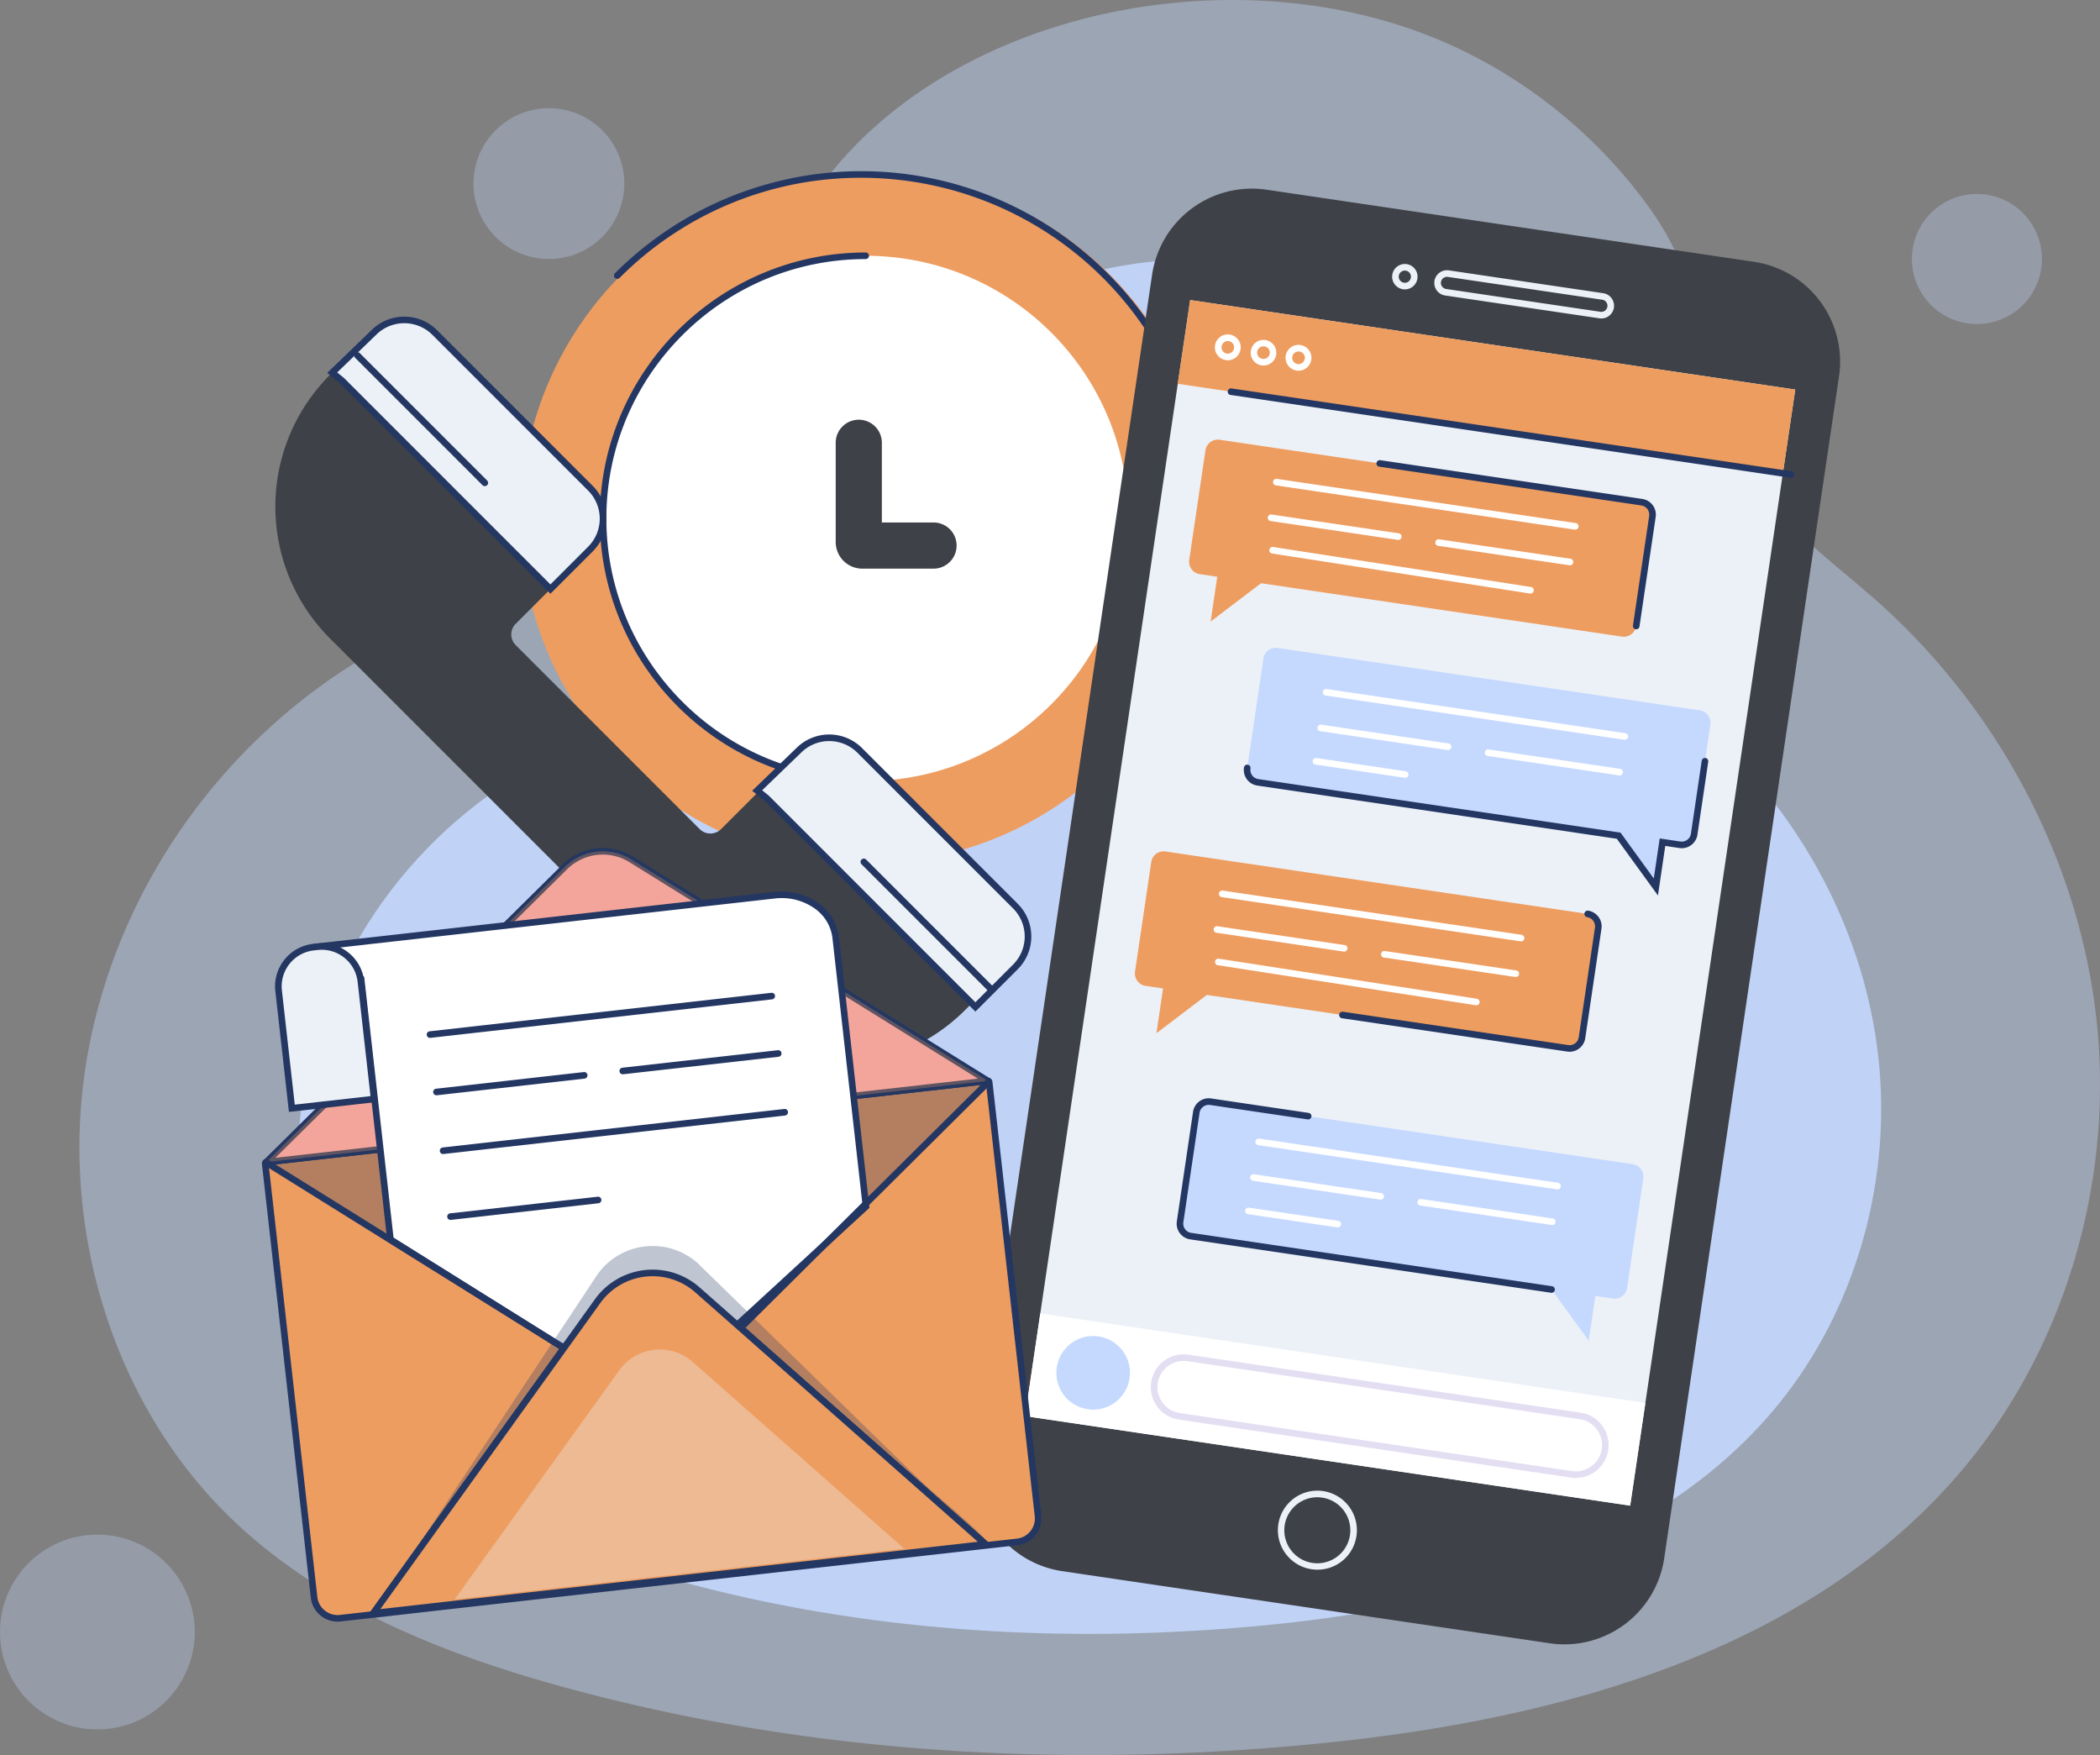 <svg xmlns="http://www.w3.org/2000/svg" width="1153.383" height="963.799" viewBox="0 0 1153.383 963.799">
  <rect x="0" y="0" width="1153.383" height="963.799" fill="#808080" stroke="none"/>
  <g id="Group_25" data-name="Group 25" transform="translate(68.68 -129.098)">
    <g id="Group_5" data-name="Group 5" transform="translate(-68.68 129.098)">
      <g id="Group_2" data-name="Group 2" transform="translate(43.627)" opacity="0.41">
        <g id="Group_1" data-name="Group 1">
          <path id="Path_1" data-name="Path 1" d="M1052.557,744.225a331.488,331.488,0,0,0-1.518-56.5c-9.975-88.04-55.143-171.059-121.621-229.633-23.718-20.9-50.7-39.619-66.137-67.205C837.289,344.434,839.259,291.044,807,245.177c-32.3-45.922-79.361-81.734-132.44-100.123C516.3,90.218,294.735,179.5,314.686,370.177c.072.681.149,1.677.235,2.938,2.651,39.6-28.434,72.906-68,73.845C100.91,450.422-24.778,563-51.669,705.6c-17.3,91.705,11.022,192.227,78.108,257.1,50.076,48.424,117.263,75.029,184.483,93.31,134.776,36.656,276.605,44.339,415.572,30.321,130.086-13.119,267.3-50.514,351.428-150.594C1022.8,882.352,1048.511,813.89,1052.557,744.225Z" transform="translate(56.635 -129.098)" fill="#c5d9ff"/>
        </g>
      </g>
      <g id="Group_4" data-name="Group 4" transform="translate(163.822 142.229)" opacity="0.88">
        <g id="Group_3" data-name="Group 3">
          <path id="Path_2" data-name="Path 2" d="M845.471,650.246a259.538,259.538,0,0,0-1.188-44.259c-7.817-68.969-43.2-134-95.277-179.89-18.578-16.372-39.717-31.038-51.807-52.648-20.364-36.392-18.821-78.217-44.092-114.148a213.765,213.765,0,0,0-103.753-78.438c-123.975-42.955-297.545,26.989-281.919,176.359.058.536.12,1.315.185,2.3,2.075,31.027-22.276,57.114-53.267,57.849C99.968,420.087,1.508,508.276-19.563,619.986-33.109,691.828-10.924,770.573,41.63,821.4c39.228,37.938,91.861,58.78,144.52,73.1C291.732,923.21,402.838,929.227,511.7,918.248,613.606,907.972,721.1,878.676,787,800.275,822.159,758.45,842.3,704.821,845.471,650.246Z" transform="translate(23.452 -168.365)" fill="#c5d9ff"/>
        </g>
      </g>
      <circle id="Ellipse_1" data-name="Ellipse 1" cx="35.71" cy="35.71" r="35.71" transform="translate(1042.79 168.736) rotate(-76.66)" fill="#c5d9ff" opacity="0.31"/>
      <circle id="Ellipse_2" data-name="Ellipse 2" cx="41.409" cy="41.409" r="41.409" transform="translate(242.91 100.821) rotate(-45)" fill="#c5d9ff" opacity="0.31"/>
      <circle id="Ellipse_3" data-name="Ellipse 3" cx="53.48" cy="53.48" r="53.48" transform="translate(0 842.752)" fill="#c5d9ff" opacity="0.31"/>
    </g>
    <g id="Group_7" data-name="Group 7" transform="translate(217.236 223.107)">
      <g id="Group_6" data-name="Group 6" transform="translate(0)">
        <circle id="Ellipse_4" data-name="Ellipse 4" cx="189.547" cy="189.547" r="189.547" transform="translate(0 1.152)" fill="#ee9d60"/>
        <path id="Path_3" data-name="Path 3" d="M294.288,482.255a1.813,1.813,0,0,1-1.282-3.093A187.738,187.738,0,0,0,160.258,158.674,186.525,186.525,0,0,0,27.506,213.662a1.811,1.811,0,0,1-2.561-2.561,191.354,191.354,0,0,1,270.621,0,191.354,191.354,0,0,1,0,270.621A1.793,1.793,0,0,1,294.288,482.255Z" transform="translate(26.873 -155.052)" fill="#243762"/>
        <circle id="Ellipse_5" data-name="Ellipse 5" cx="144.24" cy="144.24" r="144.24" transform="translate(45.308 46.459)" fill="#fff"/>
        <path id="Path_4" data-name="Path 4" d="M168.314,459.482c-80.535,0-146.049-65.521-146.049-146.052S87.779,167.378,168.314,167.378a1.811,1.811,0,0,1,0,3.622C89.778,171,25.887,234.895,25.887,313.43S89.778,455.86,168.314,455.86a1.811,1.811,0,0,1,0,3.622Z" transform="translate(21.233 -122.731)" fill="#243762"/>
        <path id="Path_5" data-name="Path 5" d="M111.879,274.438H72.64a14.618,14.618,0,0,1-14.6-14.6v-54.4a12.678,12.678,0,1,1,25.355,0v43.643h28.485a12.678,12.678,0,0,1,0,25.355Z" transform="translate(115.038 -56.171)" fill="#3e4147"/>
      </g>
    </g>
    <g id="Group_12" data-name="Group 12" transform="translate(82.546 302.979)">
      <path id="Path_6" data-name="Path 6" d="M3.027,352.494,207.214,556.678a102.275,102.275,0,0,0,144.639,0l24.41-24.41a23.6,23.6,0,0,0,0-33.378l-83.32-83.324a23.606,23.606,0,0,0-33.378,0L217.9,457.228a8.343,8.343,0,0,1-11.8,0L105.062,356.185a8.233,8.233,0,0,1,0-11.645l41.082-41.082a23.606,23.606,0,0,0,0-33.378L60.568,184.5a23.6,23.6,0,0,0-33.085-.29L4.3,206.6A102.28,102.28,0,0,0,3.027,352.494Z" transform="translate(26.929 -175.828)" fill="#3e4147"/>
      <g id="Group_8" data-name="Group 8" transform="translate(28.493)">
        <path id="Path_7" data-name="Path 7" d="M-13.186,210.716,101.545,325.451l3.934-3.934,18.06-18.06a23.606,23.606,0,0,0,0-33.378L37.962,184.5a23.6,23.6,0,0,0-33.085-.29L-18.308,206.6Z" transform="translate(21.043 -175.828)" fill="#ecf1f7"/>
        <path id="Path_8" data-name="Path 8" d="M103.525,329.284-12.42,213.342-19.063,208,5.6,184.184a25.538,25.538,0,0,1,35.62.312L126.8,270.072a25.442,25.442,0,0,1,0,35.942ZM-13.59,207.753l3.662,2.959L103.525,324.162l20.711-20.708a21.8,21.8,0,0,0,0-30.821L38.659,187.056a21.89,21.89,0,0,0-30.546-.264Z" transform="translate(19.063 -177.103)" fill="#243762"/>
      </g>
      <g id="Group_9" data-name="Group 9" transform="translate(261.889 229.465)">
        <path id="Path_9" data-name="Path 9" d="M51.247,274.068,165.982,388.8l3.934-3.934,18.056-18.056a23.6,23.6,0,0,0,0-33.378L102.4,247.854a23.6,23.6,0,0,0-33.085-.29L46.129,269.953Z" transform="translate(-43.391 -239.178)" fill="#ecf1f7"/>
        <path id="Path_10" data-name="Path 10" d="M167.965,392.635,52.02,276.691l-6.647-5.335,24.663-23.819a25.539,25.539,0,0,1,35.624.312l85.577,85.577a25.412,25.412,0,0,1,0,35.939ZM50.846,271.1l3.666,2.959L167.965,387.514,188.676,366.8a21.792,21.792,0,0,0,0-30.817L103.1,250.408a21.9,21.9,0,0,0-30.549-.264Z" transform="translate(-45.373 -240.454)" fill="#243762"/>
      </g>
      <g id="Group_10" data-name="Group 10" transform="translate(43.325 19.548)">
        <line id="Line_1" data-name="Line 1" x2="69.909" y2="69.909" transform="translate(1.811 1.812)" fill="#ecf1f7"/>
        <path id="Path_11" data-name="Path 11" d="M56.75,256.033a1.806,1.806,0,0,1-1.279-.532l-69.907-69.907a1.806,1.806,0,0,1,0-2.561,1.806,1.806,0,0,1,2.561,0L58.033,252.94a1.813,1.813,0,0,1-1.282,3.093Z" transform="translate(14.968 -182.5)" fill="#243762"/>
      </g>
      <g id="Group_11" data-name="Group 11" transform="translate(321.405 297.628)">
        <line id="Line_2" data-name="Line 2" x2="69.909" y2="69.909" transform="translate(1.812 1.813)" fill="#ecf1f7"/>
        <path id="Path_12" data-name="Path 12" d="M133.526,332.805a1.808,1.808,0,0,1-1.282-.532L62.336,262.365A1.811,1.811,0,0,1,64.9,259.8L134.8,329.712a1.813,1.813,0,0,1-1.279,3.093Z" transform="translate(-61.804 -259.272)" fill="#243762"/>
      </g>
    </g>
    <g id="Group_15" data-name="Group 15" transform="translate(467.481 232.678)">
      <path id="Path_13" data-name="Path 13" d="M394.309,956.517,126.64,916.927a55.4,55.4,0,0,1-46.693-62.909l96-649.023a55.4,55.4,0,0,1,62.906-46.7l267.669,39.59a55.4,55.4,0,0,1,46.7,62.909l-96,649.023A55.4,55.4,0,0,1,394.309,956.517Z" transform="translate(-79.343 -157.694)" fill="#3e4147"/>
      <rect id="Rectangle_1" data-name="Rectangle 1" width="619.563" height="335.941" transform="translate(26.856 674.093) rotate(-81.586)" fill="#ecf1f7"/>
      <rect id="Rectangle_2" data-name="Rectangle 2" width="46.49" height="335.941" transform="translate(110.707 107.188) rotate(-81.586)" fill="#ee9d60"/>
      <path id="Path_14" data-name="Path 14" d="M146.793,398.485a21.691,21.691,0,1,1,21.443-18.516A21.591,21.591,0,0,1,146.793,398.485Zm-.054-39.76a18.126,18.126,0,1,0,2.688.2A18.223,18.223,0,0,0,146.739,358.724Z" transform="translate(40.608 359.926)" fill="#ecf1f7"/>
      <path id="Path_15" data-name="Path 15" d="M149.392,183.074a7.04,7.04,0,0,1-1.025-.076,6.973,6.973,0,1,1,7.922-5.879h0A6.99,6.99,0,0,1,149.392,183.074Zm-.011-10.327a3.352,3.352,0,1,0,3.322,3.843h0a3.358,3.358,0,0,0-2.822-3.807A3.38,3.38,0,0,0,149.381,172.747Z" transform="translate(86.032 -127.733)" fill="#ecf1f7"/>
      <path id="Path_16" data-name="Path 16" d="M240.582,196.559a7.169,7.169,0,0,1-1.04-.076l-84.784-12.54a6.975,6.975,0,0,1,2.043-13.8l84.784,12.54a6.976,6.976,0,0,1-1,13.876Zm-84.805-22.87a3.354,3.354,0,0,0-.485,6.672L240.075,192.9a3.349,3.349,0,0,0,3.807-2.825,3.361,3.361,0,0,0-2.829-3.807l-84.783-12.54A3.759,3.759,0,0,0,155.777,173.688Z" transform="translate(102.792 -125.251)" fill="#ecf1f7"/>
      <path id="Path_17" data-name="Path 17" d="M358.881,330.472,127.057,296.185a6.9,6.9,0,0,0-7.846,5.821l-8.9,60.146A6.909,6.909,0,0,0,116.14,370l198.2,29.314,20.418,28.162,3.64-24.605,9.57,1.416a6.912,6.912,0,0,0,7.846-5.824l8.892-60.142A6.9,6.9,0,0,0,358.881,330.472Z" transform="translate(1.673 205.249)" fill="#c5d9ff"/>
      <path id="Path_18" data-name="Path 18" d="M315.653,402.441a1.674,1.674,0,0,1-.268-.022L117.185,373.1a8.715,8.715,0,0,1-7.349-9.9l8.9-60.142a8.691,8.691,0,0,1,9.9-7.349l53.572,7.929a1.809,1.809,0,1,1-.529,3.579L128.1,299.29a5.124,5.124,0,0,0-5.788,4.3l-8.9,60.138a5.095,5.095,0,0,0,4.3,5.788l198.2,29.321a1.81,1.81,0,0,1-.264,3.6Z" transform="translate(0.36 203.93)" fill="#243762"/>
      <path id="Path_19" data-name="Path 19" d="M369.058,261.671,137.233,227.383a6.908,6.908,0,0,0-7.846,5.821l-8.9,60.146a6.91,6.91,0,0,0,5.824,7.846l198.2,29.314,20.418,28.162,3.637-24.6,9.57,1.413a6.908,6.908,0,0,0,7.846-5.821l8.9-60.146A6.91,6.91,0,0,0,369.058,261.671Z" transform="translate(28.356 24.843)" fill="#c5d9ff"/>
      <path id="Path_20" data-name="Path 20" d="M347.385,319.512,324.8,288.369,127.361,259.163a8.725,8.725,0,0,1-7.349-9.9,1.811,1.811,0,1,1,3.582.529,5.095,5.095,0,0,0,4.3,5.788l198.954,29.426L345.1,310.192l3.253-22,11.363,1.681a5.093,5.093,0,0,0,5.785-4.3l5.919-40.007a1.811,1.811,0,1,1,3.582.529l-5.919,40.01a8.713,8.713,0,0,1-9.9,7.349l-7.777-1.152Z" transform="translate(27.046 68.665)" fill="#243762"/>
      <path id="Path_21" data-name="Path 21" d="M120.223,258.243l231.824,34.291a6.91,6.91,0,0,1,5.824,7.846l-8.9,60.142a6.91,6.91,0,0,1-7.846,5.824l-198.2-29.318-27.695,21.048,3.64-24.605-9.57-1.416a6.91,6.91,0,0,1-5.824-7.846l8.9-60.142A6.91,6.91,0,0,1,120.223,258.243Z" transform="translate(-16.247 105.763)" fill="#ee9d60"/>
      <path id="Path_22" data-name="Path 22" d="M260.946,344.666a8.691,8.691,0,0,1-1.3-.1l-123.722-18.3a1.809,1.809,0,1,1,.529-3.579l123.722,18.3a5.095,5.095,0,0,0,5.788-4.3l8.9-60.146a5.1,5.1,0,0,0-4.3-5.788,1.811,1.811,0,0,1,.529-3.582,8.733,8.733,0,0,1,7.353,9.9l-8.9,60.142a8.728,8.728,0,0,1-8.606,7.447Z" transform="translate(64.97 129.33)" fill="#243762"/>
      <rect id="Rectangle_3" data-name="Rectangle 3" width="57.004" height="335.941" transform="translate(26.856 674.093) rotate(-81.586)" fill="#fff"/>
      <path id="Path_23" data-name="Path 23" d="M131.712,354.823a20.214,20.214,0,1,1-17.039-22.953A20.213,20.213,0,0,1,131.712,354.823Z" transform="translate(-47.469 298.44)" fill="#c5d9ff"/>
      <path id="Path_24" data-name="Path 24" d="M339.235,402.333a17.72,17.72,0,0,1-2.648-.2L121.218,370.281a18.022,18.022,0,1,1,5.274-35.656l215.369,31.857a18.023,18.023,0,0,1-2.626,35.852Zm-2.119-3.778a14.4,14.4,0,0,0,13.67-22.83,14.281,14.281,0,0,0-9.454-5.662L125.96,338.2a14.4,14.4,0,1,0-4.213,28.492Z" transform="translate(-9.9 305.712)" fill="#af9cda" opacity="0.33"/>
      <path id="Path_25" data-name="Path 25" d="M122.63,193.986a7.307,7.307,0,0,1-1.043-.076A7.092,7.092,0,0,1,118.4,181.2a7.011,7.011,0,0,1,5.267-1.318,7.094,7.094,0,0,1,5.977,8.052h0A7.1,7.1,0,0,1,122.63,193.986Zm-.011-10.562a3.471,3.471,0,0,0-.5,6.9,3.483,3.483,0,0,0,3.941-2.927h0a3.469,3.469,0,0,0-2.927-3.937A3.514,3.514,0,0,0,122.62,183.423Z" transform="translate(15.553 -99.731)" fill="#fff"/>
      <path id="Path_26" data-name="Path 26" d="M128.053,194.784A6.884,6.884,0,0,1,127,194.7a7.038,7.038,0,1,1,1.054.08Zm-.018-10.562a3.472,3.472,0,0,0-3.43,2.963,3.469,3.469,0,1,0,6.864,1.014h0a3.461,3.461,0,0,0-3.434-3.977Z" transform="translate(29.744 -97.628)" fill="#fff"/>
      <path id="Path_27" data-name="Path 27" d="M133.351,195.569a7.293,7.293,0,0,1-1.043-.076,7.1,7.1,0,1,1,1.043.076Zm-.011-10.562a3.471,3.471,0,0,0-.5,6.9,3.471,3.471,0,1,0,.5-6.9Z" transform="translate(43.665 -95.57)" fill="#fff"/>
      <path id="Path_28" data-name="Path 28" d="M426.906,237.1a2.221,2.221,0,0,1-.268-.018l-307.621-45.5a1.811,1.811,0,0,1,.532-3.582l307.622,45.5a1.81,1.81,0,0,1-.264,3.6Z" transform="translate(20.634 -78.281)" fill="#243762"/>
      <path id="Path_29" data-name="Path 29" d="M287.63,329.619a1.66,1.66,0,0,1-.268-.022L123.228,305.322a1.811,1.811,0,0,1-1.529-2.054,1.786,1.786,0,0,1,2.057-1.525L287.89,326.019a1.81,1.81,0,0,1-.261,3.6Z" transform="translate(31.669 219.957)" fill="#fff"/>
      <path id="Path_30" data-name="Path 30" d="M192.55,321.08a1.654,1.654,0,0,1-.264-.022l-69.86-10.334a1.809,1.809,0,1,1,.532-3.579l69.857,10.334a1.81,1.81,0,0,1-.264,3.6Z" transform="translate(29.573 234.132)" fill="#fff"/>
      <path id="Path_31" data-name="Path 31" d="M170.975,323.059a1.678,1.678,0,0,1-.268-.022l-49.029-7.252a1.809,1.809,0,1,1,.529-3.579l49.033,7.251a1.81,1.81,0,0,1-.264,3.6Z" transform="translate(27.611 247.402)" fill="#fff"/>
      <path id="Path_32" data-name="Path 32" d="M220.272,325.176a1.7,1.7,0,0,1-.268-.018l-72.2-10.678a1.809,1.809,0,1,1,.532-3.579l72.2,10.674a1.81,1.81,0,0,1-.264,3.6Z" transform="translate(96.128 243.977)" fill="#fff"/>
      <g id="Group_13" data-name="Group 13" transform="translate(130.412 385.469)">
        <path id="Path_33" data-name="Path 33" d="M282.1,292.018a1.67,1.67,0,0,1-.268-.022L117.695,267.721a1.812,1.812,0,0,1-1.529-2.057,1.791,1.791,0,0,1,2.057-1.525l164.138,24.279a1.81,1.81,0,0,1-.264,3.6Z" transform="translate(-113.252 -264.115)" fill="#fff"/>
        <path id="Path_34" data-name="Path 34" d="M187.021,283.471a1.67,1.67,0,0,1-.268-.022l-69.86-10.33a1.809,1.809,0,1,1,.532-3.579l69.857,10.33a1.81,1.81,0,0,1-.261,3.6Z" transform="translate(-115.347 -249.935)" fill="#fff"/>
        <path id="Path_35" data-name="Path 35" d="M259.035,300.039a1.771,1.771,0,0,1-.279-.022L117.1,278.042a1.811,1.811,0,1,1,.554-3.579l141.655,21.976a1.811,1.811,0,0,1-.275,3.6Z" transform="translate(-114.774 -237.033)" fill="#fff"/>
        <path id="Path_36" data-name="Path 36" d="M214.739,287.576a1.706,1.706,0,0,1-.268-.022l-72.2-10.678a1.809,1.809,0,1,1,.532-3.579L215,283.976a1.81,1.81,0,0,1-.264,3.6Z" transform="translate(-48.792 -240.092)" fill="#fff"/>
      </g>
      <path id="Path_37" data-name="Path 37" d="M128.443,195.823l231.825,34.291a6.908,6.908,0,0,1,5.821,7.846l-8.9,60.142a6.91,6.91,0,0,1-7.846,5.824l-198.2-29.314-27.7,21.045,3.64-24.605-9.57-1.416a6.9,6.9,0,0,1-5.821-7.842l8.9-60.146A6.908,6.908,0,0,1,128.443,195.823Z" transform="translate(5.307 -57.911)" fill="#ee9d60"/>
      <path id="Path_38" data-name="Path 38" d="M282.71,291.754a2.233,2.233,0,0,1-.268-.018,1.811,1.811,0,0,1-1.525-2.057l8.9-60.142a5.1,5.1,0,0,0-4.3-5.788L141.581,202.457a1.812,1.812,0,0,1-1.529-2.057,1.841,1.841,0,0,1,2.057-1.525l143.937,21.291a8.72,8.72,0,0,1,7.349,9.9l-8.9,60.142A1.813,1.813,0,0,1,282.71,291.754Z" transform="translate(79.793 -49.752)" fill="#243762"/>
      <g id="Group_14" data-name="Group 14" transform="translate(160.183 159.381)">
        <path id="Path_39" data-name="Path 39" d="M290.315,229.594a2.274,2.274,0,0,1-.268-.018L125.914,205.3a1.811,1.811,0,1,1,.529-3.582L290.58,225.993a1.81,1.81,0,0,1-.264,3.6Z" transform="translate(-121.472 -201.696)" fill="#fff"/>
        <path id="Path_40" data-name="Path 40" d="M195.239,221.055a2.272,2.272,0,0,1-.268-.018L125.115,210.7a1.811,1.811,0,1,1,.529-3.582l69.86,10.33a1.812,1.812,0,0,1-.264,3.6Z" transform="translate(-123.567 -187.522)" fill="#fff"/>
        <path id="Path_41" data-name="Path 41" d="M267.254,237.617a1.841,1.841,0,0,1-.279-.022L125.32,215.62a1.815,1.815,0,0,1-1.514-2.068,1.834,1.834,0,0,1,2.068-1.51L267.53,234.017a1.811,1.811,0,0,1-.275,3.6Z" transform="translate(-122.994 -174.617)" fill="#fff"/>
        <path id="Path_42" data-name="Path 42" d="M222.958,225.157a1.632,1.632,0,0,1-.264-.022l-72.2-10.678a1.811,1.811,0,0,1,.532-3.582l72.2,10.678a1.812,1.812,0,0,1-.264,3.6Z" transform="translate(-57.012 -177.678)" fill="#fff"/>
      </g>
      <path id="Path_43" data-name="Path 43" d="M297.844,261.456a1.667,1.667,0,0,1-.264-.022L133.442,237.159a1.813,1.813,0,0,1,.532-3.586l164.134,24.279a1.812,1.812,0,0,1-.264,3.6Z" transform="translate(58.458 41.22)" fill="#fff"/>
      <path id="Path_44" data-name="Path 44" d="M202.769,252.915a2.286,2.286,0,0,1-.268-.018l-69.857-10.334a1.811,1.811,0,1,1,.529-3.582l69.86,10.334a1.81,1.81,0,0,1-.264,3.6Z" transform="translate(56.361 55.394)" fill="#fff"/>
      <path id="Path_45" data-name="Path 45" d="M181.191,254.9a1.7,1.7,0,0,1-.268-.022l-49.029-7.252a1.811,1.811,0,0,1,.532-3.582l49.029,7.252a1.812,1.812,0,0,1-.264,3.6Z" transform="translate(54.399 68.663)" fill="#fff"/>
      <path id="Path_46" data-name="Path 46" d="M230.491,257.016a2.221,2.221,0,0,1-.268-.018l-72.2-10.682a1.811,1.811,0,1,1,.529-3.582l72.2,10.678a1.812,1.812,0,0,1-.261,3.6Z" transform="translate(122.917 65.237)" fill="#fff"/>
    </g>
    <g id="Group_24" data-name="Group 24" transform="translate(75.157 594.775)">
      <g id="Group_16" data-name="Group 16" transform="translate(0 126.056)">
        <path id="Path_47" data-name="Path 47" d="M384.594,546.159,12.763,588.049A13.012,13.012,0,0,1-1.628,576.575l-26.836-238.2a.682.682,0,0,1,.6-.757l396.245-44.647a.687.687,0,0,1,.757.6l26.847,238.294A12.927,12.927,0,0,1,384.594,546.159Z" transform="translate(30.28 -291.151)" fill="#ee9d60"/>
        <path id="Path_48" data-name="Path 48" d="M12.607,591.256A14.85,14.85,0,0,1-2.117,578.089l-26.836-238.2a2.5,2.5,0,0,1,2.2-2.764L369.493,292.48a2.488,2.488,0,0,1,2.76,2.2l26.847,238.3a14.741,14.741,0,0,1-12.993,16.293L14.277,591.165A14.463,14.463,0,0,1,12.607,591.256ZM-25.23,340.6,1.483,577.684a11.188,11.188,0,0,0,12.388,9.881l371.831-41.9.2,1.8-.2-1.8a11.108,11.108,0,0,0,9.8-12.286L368.779,296.2Z" transform="translate(28.969 -292.464)" fill="#243762"/>
      </g>
      <path id="Path_49" data-name="Path 49" d="M367.168,546.159,30.946,588.049c-7.143.808,104.187-142,103.383-149.138L-28.465,338.371a.682.682,0,0,1,.6-.757l396.245-44.647a.687.687,0,0,1,.757.6L233.59,427.726C234.387,434.822,374.263,545.359,367.168,546.159Z" transform="translate(30.28 -165.095)" fill="#243762" opacity="0.29"/>
      <g id="Group_17" data-name="Group 17" transform="translate(1.146)">
        <path id="Path_50" data-name="Path 50" d="M-27.808,428.853,136.051,266.8a29.764,29.764,0,0,1,36.613-4.18L367.426,383.58a.413.413,0,0,1-.17.761L-28.489,428.929" transform="translate(29.083 -256.334)" fill="#f7a9b4"/>
        <path id="Path_51" data-name="Path 51" d="M-27.856,432.058l-.3-2.666-.5-.5.395-.391,0-.043.054-.007L135.206,266.841a31.481,31.481,0,0,1,38.84-4.434L368.812,383.369a2.224,2.224,0,0,1-.913,4.1Zm185.28-170.773a27.871,27.871,0,0,0-19.668,8.132L-22.394,427.794l385.871-43.473L172.137,265.486A27.927,27.927,0,0,0,157.424,261.284Z" transform="translate(28.653 -257.662)" fill="#243762"/>
      </g>
      <path id="Path_52" data-name="Path 52" d="M-27.808,428.853,136.051,266.8a29.764,29.764,0,0,1,36.613-4.18L367.426,383.58a.413.413,0,0,1-.17.761L-28.489,428.929" transform="translate(30.229 -256.334)" fill="#ee9d60" opacity="0.29"/>
      <g id="Group_18" data-name="Group 18" transform="translate(57.376 231.541)">
        <path id="Path_53" data-name="Path 53" d="M111.105,337.575-12.066,508.95l336.222-37.88L165.937,331.4A37.2,37.2,0,0,0,111.105,337.575Z" transform="translate(15.916 -320.279)" fill="#f7a9b4"/>
        <path id="Path_54" data-name="Path 54" d="M-13.129,512.514,112.422,337.829l1.471,1.058-1.471-1.058a39.019,39.019,0,0,1,57.5-6.48L331.2,473.721ZM144.087,325.205a35.354,35.354,0,0,0-28.72,14.738L-5.428,508l328.116-36.968L167.525,334.065A35.459,35.459,0,0,0,144.087,325.205Z" transform="translate(13.129 -321.586)" fill="#243762"/>
      </g>
      <g id="Group_19" data-name="Group 19" transform="translate(22.426 23.901)">
        <path id="Path_55" data-name="Path 55" d="M-22.778,294.167l258.983-29.18c16.973-1.912,32.081,8.483,33.744,23.222l16.644,147.736L214.574,502.14l-95.168,10.725-94-58.795L9.274,310.934Z" transform="translate(22.778 -262.95)" fill="#fff"/>
        <path id="Path_56" data-name="Path 56" d="M114.857,516.048l-95.281-59.6L3.458,313.4l-24.663-20.389L231.874,264.5a35.1,35.1,0,0,1,23.848,5.676,26.808,26.808,0,0,1,11.9,19.143l16.749,148.649-73.135,67.22ZM22.978,454.309l92.727,58,93.955-10.588,70.907-65.173L264.024,289.719a23.23,23.23,0,0,0-10.356-16.56,31.455,31.455,0,0,0-21.385-5.056l-253.1,28.517L6.841,311.086Z" transform="translate(26.903 -264.261)" fill="#243762"/>
      </g>
      <path id="Path_57" data-name="Path 57" d="M111.105,333.493-12.066,519.654l336.222-37.88L165.937,327.318A37.2,37.2,0,0,0,111.105,333.493Z" transform="translate(73.292 -99.441)" fill="#243762" opacity="0.29"/>
      <g id="Group_20" data-name="Group 20" transform="translate(57.376 231.541)">
        <path id="Path_58" data-name="Path 58" d="M111.105,337.575-12.066,508.95l336.222-37.88L165.937,331.4A37.2,37.2,0,0,0,111.105,337.575Z" transform="translate(15.916 -320.279)" fill="#ee9d60"/>
        <path id="Path_59" data-name="Path 59" d="M-13.129,512.514,112.422,337.829l1.471,1.058-1.471-1.058a39.019,39.019,0,0,1,57.5-6.48L331.2,473.721ZM144.087,325.205a35.354,35.354,0,0,0-28.72,14.738L-5.428,508l328.116-36.968L167.525,334.065A35.459,35.459,0,0,0,144.087,325.205Z" transform="translate(13.129 -321.586)" fill="#243762"/>
      </g>
      <path id="Path_60" data-name="Path 60" d="M90.72,345.07.261,470.929l246.922-27.822L130.988,340.532A27.321,27.321,0,0,0,90.72,345.07Z" transform="translate(105.615 -58.301)" fill="#ecf1f7" opacity="0.35"/>
      <g id="Group_21" data-name="Group 21" transform="translate(1.608 171.304)">
        <line id="Line_3" data-name="Line 3" x2="162.044" y2="100.975" transform="translate(0.958 1.537)" fill="#f7a9b4"/>
        <rect id="Rectangle_4" data-name="Rectangle 4" width="3.626" height="190.929" transform="translate(0 3.077) rotate(-58.072)" fill="#243762"/>
      </g>
      <g id="Group_22" data-name="Group 22" transform="translate(262.614 126.828)">
        <line id="Line_4" data-name="Line 4" x1="135.513" y2="134.5" transform="translate(1.256 1.304)" fill="#f7a9b4"/>
        <rect id="Rectangle_5" data-name="Rectangle 5" width="190.93" height="3.619" transform="translate(0 134.539) rotate(-44.801)" fill="#243762"/>
      </g>
      <g id="Group_23" data-name="Group 23" transform="translate(7.236 52.278)">
        <path id="Path_61" data-name="Path 61" d="M26.131,356.357l-45.2,5.093-7.266-64.485a21.7,21.7,0,0,1,19.143-24l2.054-.232a21.7,21.7,0,0,1,24,19.139Z" transform="translate(28.283 -270.787)" fill="#ecf1f7"/>
        <path id="Path_62" data-name="Path 62" d="M-19.352,364.761l-7.469-66.289a23.373,23.373,0,0,1,4.984-17.3,23.355,23.355,0,0,1,15.753-8.7l2.057-.232a23.427,23.427,0,0,1,17.3,4.984,23.36,23.36,0,0,1,8.708,15.756l7.469,66.278Zm18-89.047a20.718,20.718,0,0,0-2.267.127l-2.057.232A19.744,19.744,0,0,0-19,283.436a19.764,19.764,0,0,0-4.216,14.633l7.063,62.688,41.6-4.687-7.063-62.689a19.766,19.766,0,0,0-7.364-13.329A19.75,19.75,0,0,0-1.354,275.714Z" transform="translate(26.972 -272.095)" fill="#243762"/>
      </g>
      <path id="Path_63" data-name="Path 63" d="M-2.164,304.381a1.816,1.816,0,0,1-1.8-1.612,1.816,1.816,0,0,1,1.6-2l187.645-21.139a1.812,1.812,0,1,1,.409,3.6L-1.962,304.37A1.941,1.941,0,0,1-2.164,304.381Z" transform="translate(94.505 -200.102)" fill="#243762"/>
      <path id="Path_64" data-name="Path 64" d="M-.183,321.989a1.81,1.81,0,0,1-1.8-1.612,1.808,1.808,0,0,1,1.6-2l187.642-21.139a1.812,1.812,0,0,1,.409,3.6L.023,321.978A1.926,1.926,0,0,1-.183,321.989Z" transform="translate(99.71 -153.921)" fill="#243762"/>
      <path id="Path_65" data-name="Path 65" d="M-1.187,304.392a1.812,1.812,0,0,1-1.8-1.612,1.808,1.808,0,0,1,1.6-2L79.7,291.642a1.812,1.812,0,1,1,.409,3.6L-.981,304.381A1.991,1.991,0,0,1-1.187,304.392Z" transform="translate(97.077 -168.587)" fill="#243762"/>
      <path id="Path_66" data-name="Path 66" d="M27.061,301.549a1.811,1.811,0,0,1-.2-3.611l85.327-9.609a1.812,1.812,0,1,1,.406,3.6l-85.327,9.609A1.941,1.941,0,0,1,27.061,301.549Z" transform="translate(171.147 -177.276)" fill="#243762"/>
      <path id="Path_67" data-name="Path 67" d="M.942,323.284a1.811,1.811,0,0,1-.2-3.611l81.085-9.135a1.812,1.812,0,0,1,.409,3.6L1.148,323.273A1.918,1.918,0,0,1,.942,323.284Z" transform="translate(102.66 -119.041)" fill="#243762"/>
    </g>
  </g>
</svg>
